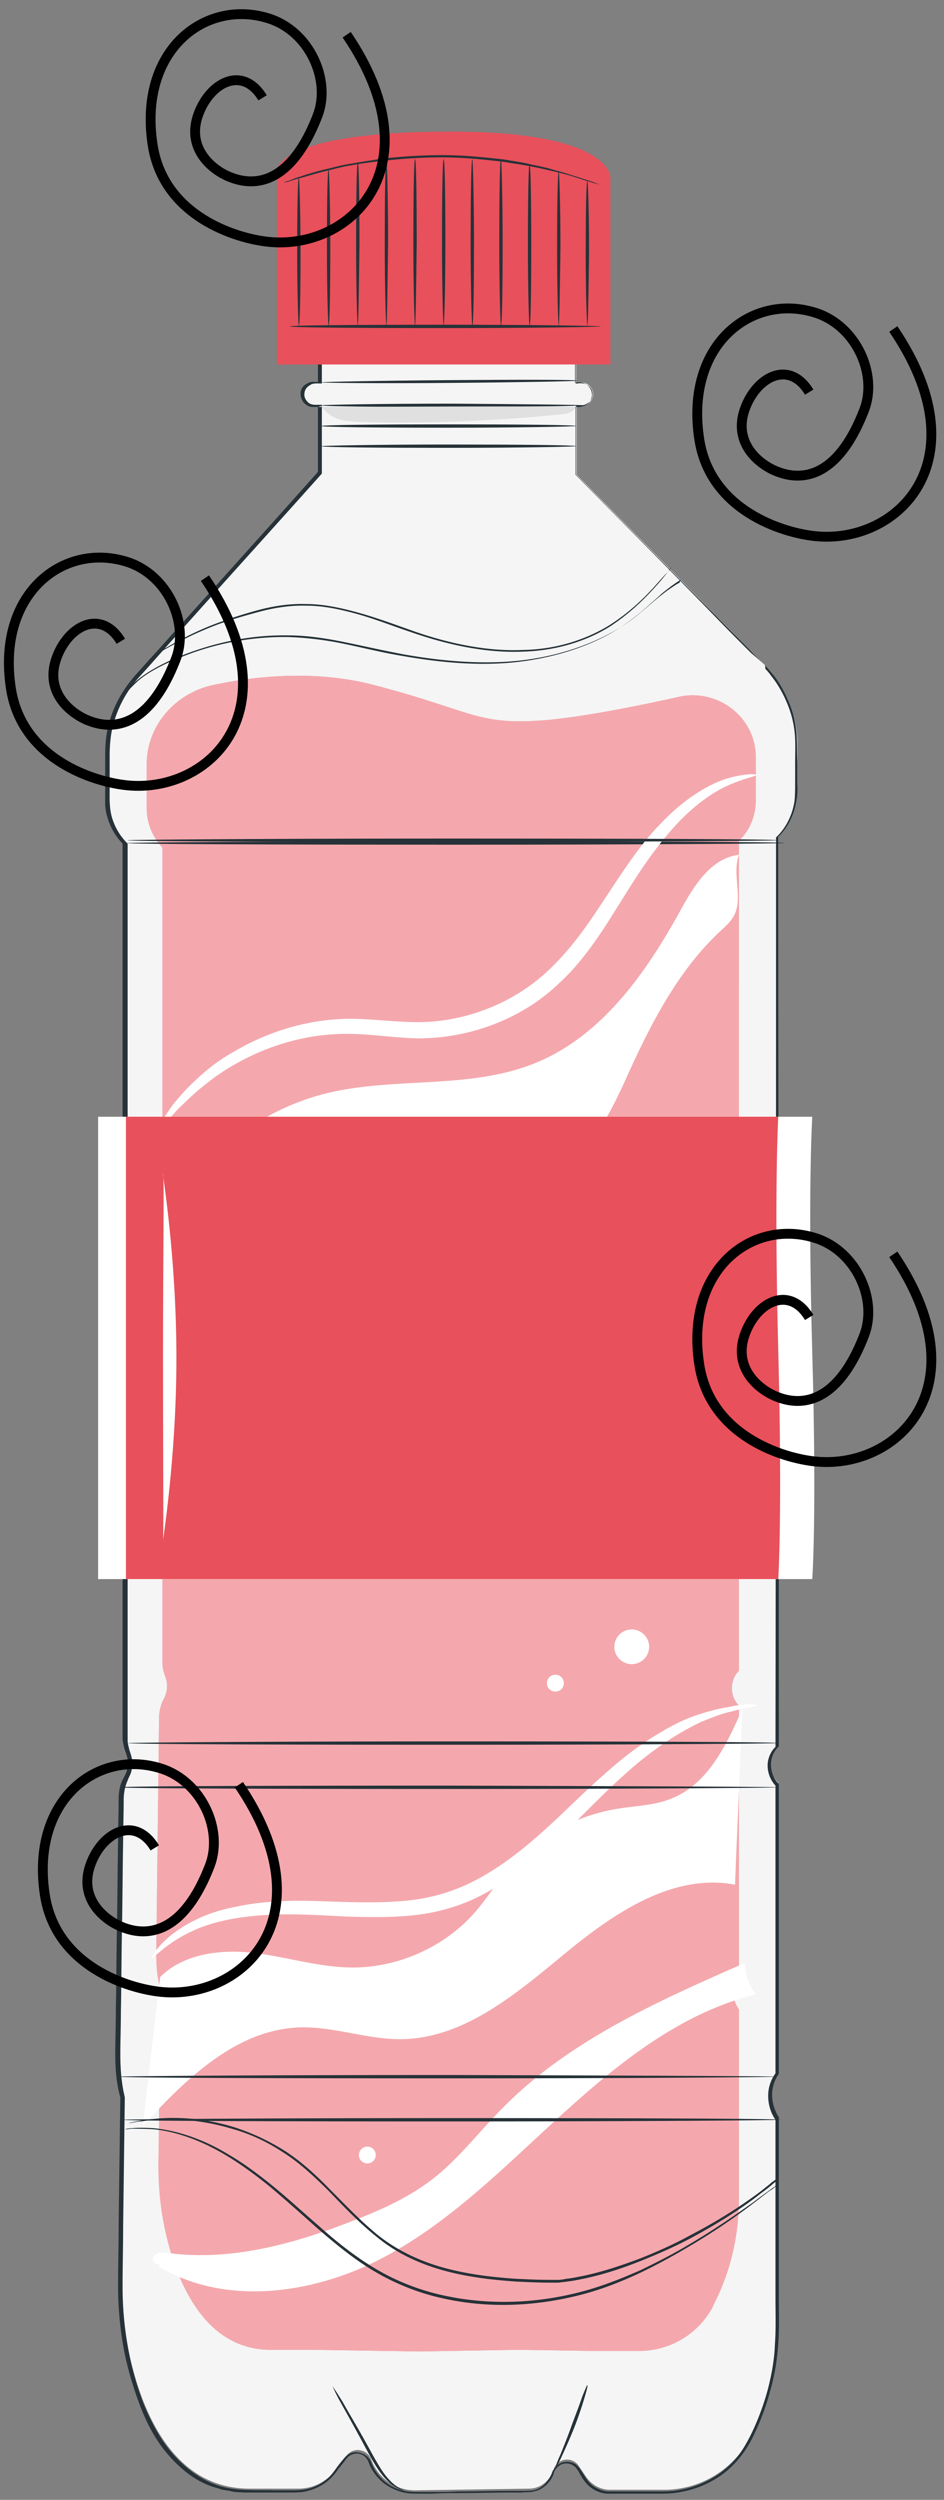 <svg width="96" height="254" viewBox="0 0 96 254" fill="none" xmlns="http://www.w3.org/2000/svg"><rect x="0" y="0" width="96" height="254" fill="#808080" stroke="none"/><path d="M77.777 67.572L58.65 48.235V41.24h.4c.57 0 1.142-.398 1.256-.967.114-.74-.457-1.422-1.2-1.422h-.513v-5.858l-25.976.171v5.63h-.514c-.571 0-1.142.398-1.256.967-.114.74.457 1.422 1.199 1.422h.57v6.768L13.893 68.766a11.449 11.449 0 00-2.912 7.62v4.835c0 1.65.628 3.242 1.827 4.38v90.824c0 .512.114 1.024.343 1.536a2.909 2.909 0 01-.172 2.388c-.342.683-.57 1.422-.57 2.161l-.286 26.275c0 1.365.114 2.73.514 4.038l-.228 18.768c-.058 3.071.285 6.085 1.084 9.043 1.427 5.403 4.625 12.227 11.875 12.227h4.967a4.71 4.71 0 003.768-1.877l1.142-1.478c.685-.91 2.112-.683 2.512.398a4.73 4.73 0 004.567 3.128l11.475-.171c1.2 0 2.17-.853 2.512-1.99.4-1.138 1.942-1.308 2.57-.285l.685 1.024c.57.853 1.484 1.365 2.455 1.365h5.537c3.54 0 6.851-1.934 8.564-5.005.057-.057.057-.113.114-.17 1.941-3.64 2.912-7.735 2.912-11.83v-20.986a3.917 3.917 0 010-4.549v-29.29a2.726 2.726 0 01-.114-3.753l.114-.114V84.974l.114-.113a6.234 6.234 0 001.827-4.38v-4.89c0-2.958-1.199-5.858-3.311-8.02z" fill="#F5F5F5"/><path d="M68.984 70.813c3.94-.91 7.821 1.99 7.878 6.029v4.493c0 1.478-.57 2.957-1.598 3.98l-.114.114v84.342l-.115.114c-.856.966-.799 2.502.115 3.412v26.73a3.674 3.674 0 000 4.151v19.166c0 3.754-.857 7.508-2.57 10.806 0 .057-.056.114-.056.171-1.485 2.843-4.397 4.55-7.537 4.55h-4.91l-7.364-.114-10.162.17-10.62-.17h-4.395c-6.394 0-9.249-6.199-10.505-11.147-.685-2.673-.97-5.46-.913-8.247l.228-17.118c-.343-1.194-.457-2.446-.457-3.697l.286-24c0-.682.171-1.365.514-1.99.342-.683.4-1.479.114-2.218-.172-.455-.286-.91-.286-1.365V86.112a5.774 5.774 0 01-1.598-3.981v-4.493c0-3.867 2.854-7.166 6.68-8.02 3.939-.852 10.276-1.648 16.499 0 10.219 2.674 10.39 4.153 17.698 3.527 4.053-.398 9.363-1.479 13.188-2.332z" fill="#E8505B"/><path opacity=".5" d="M68.984 70.813c3.94-.91 7.821 1.99 7.878 6.029v4.493c0 1.478-.57 2.957-1.598 3.98l-.114.114.114 51.812-.114 32.53-.115.114c-.856.966-.799 2.502.115 3.412v26.73a3.674 3.674 0 000 4.151v19.166c0 3.754-.857 7.508-2.57 10.806 0 .057-.056.114-.056.171-1.485 2.843-4.397 4.55-7.537 4.55h-4.91l-7.364-.114-10.162.17-10.62-.17h-4.395c-6.394 0-9.249-6.199-10.505-11.147-.685-2.673-.97-5.46-.913-8.247l.228-17.118c-.343-1.194-.457-2.446-.457-3.697l.286-24c0-.682.171-1.365.514-1.99.342-.683.4-1.479.114-2.218-.172-.455-.286-.91-.286-1.365V86.112a5.774 5.774 0 01-1.598-3.981v-4.493c0-3.867 2.854-7.166 6.68-8.02 3.939-.852 10.276-1.648 16.499 0 10.219 2.674 10.39 4.153 17.698 3.527 4.053-.398 9.363-1.479 13.188-2.332z" fill="#fff"/><path d="M79.831 85.657c0 .057-14.958.17-33.455.17-18.498 0-33.455-.056-33.455-.17 0-.057 14.957-.17 33.455-.17 18.44 0 33.455.056 33.455.17z" fill="#263238"/><path d="M16.574 124.614c3.197-6.711 9.592-11.886 16.9-13.592 6.85-1.593 14.272-.342 20.838-2.958 6.85-2.729 11.36-9.156 14.9-15.583 1.37-2.502 3.083-5.289 5.938-5.63-.743 1.99.456 4.38-.514 6.2-.343.625-.914 1.137-1.427 1.591-4.111 3.868-6.794 8.929-9.135 14.048-1.427 3.128-2.855 6.483-5.538 8.701-1.94 1.593-4.396 2.503-6.85 2.958-6.338 1.137-13.132-.398-19.126 1.877-4.625 1.706-8.164 5.516-10.62 9.782-2.454 4.265-3.824 8.985-5.252 13.706" fill="#fff"/><path d="M76.92 78.718c0 .171-1.028.285-2.741 1.024-1.713.74-3.94 2.275-6.109 4.834-1.084 1.251-2.17 2.73-3.254 4.38-1.085 1.649-2.17 3.469-3.425 5.402-1.256 1.877-2.684 3.868-4.568 5.574-1.827 1.763-4.11 3.185-6.622 4.151a21.476 21.476 0 01-7.708 1.422c-2.512-.057-4.852-.455-7.022-.455-4.339-.057-8.22 1.251-11.132 2.844a22.05 22.05 0 00-3.711 2.502c-1.028.796-1.827 1.65-2.512 2.275-1.256 1.365-1.884 2.218-1.998 2.161-.058-.057.056-.284.285-.739.228-.455.628-1.081 1.199-1.877.628-.739 1.37-1.649 2.398-2.559 1.027-.967 2.226-1.934 3.768-2.787 2.968-1.763 7.022-3.298 11.703-3.355 2.341 0 4.682.341 7.023.341 2.34 0 4.795-.455 7.079-1.365a19.124 19.124 0 006.108-3.81c1.713-1.593 3.14-3.413 4.397-5.233 1.255-1.82 2.397-3.64 3.54-5.289 1.141-1.65 2.283-3.185 3.539-4.436 2.398-2.56 4.91-4.038 6.737-4.606 1.94-.57 3.025-.455 3.025-.399zM16.289 200.879c2.398-2.388 6.166-2.843 9.534-2.445 3.368.398 6.68 1.478 10.048 1.478 4.681 0 9.363-2.104 12.446-5.63 1.142-1.308 2.055-2.787 3.197-4.152 2.797-3.298 6.794-5.573 11.076-6.312 1.94-.342 3.939-.342 5.709-1.081 3.71-1.479 5.595-5.46 7.193-9.099-.228 5.971-.514 11.886-.742 17.857-6.337-1.194-12.332 2.901-17.298 6.996-4.968 4.094-10.334 8.701-16.785 8.701-3.426 0-6.794-1.308-10.22-1.194-6.45.227-11.589 5.289-15.928 10.009" fill="#fff"/><path d="M76.92 173.297c0 .114-.971.171-2.627.626-.856.17-1.827.568-2.968 1.023a26.94 26.94 0 00-3.597 2.048c-1.256.853-2.626 1.877-3.94 3.071-1.37 1.194-2.74 2.559-4.224 4.038-1.484 1.478-3.026 3.014-4.796 4.493-1.77 1.478-3.71 2.9-5.937 4.038-2.227 1.137-4.625 1.763-6.965 1.99-2.341.228-4.568.171-6.623.114-2.055-.114-4.053-.228-5.88-.228s-3.483.114-5.024.342c-1.485.227-2.855.568-3.997 1.023a14.999 14.999 0 00-2.74 1.422c-1.427.967-2.055 1.706-2.17 1.649-.056-.056.4-.966 1.77-2.161A13.267 13.267 0 0120 195.022c1.142-.568 2.569-1.023 4.11-1.308 1.599-.341 3.312-.512 5.196-.569 1.884-.056 3.882.057 5.937.114s4.225.057 6.394-.17a18.767 18.767 0 006.395-1.877c2.055-1.024 3.939-2.389 5.594-3.754 1.713-1.422 3.255-2.9 4.739-4.322 1.484-1.422 2.969-2.787 4.396-3.981s2.854-2.218 4.225-3.014c1.37-.853 2.683-1.479 3.882-1.877 1.199-.398 2.284-.683 3.14-.796 1.941-.455 2.912-.285 2.912-.171zM16.118 230.283c6.737 4.038 15.586 2.843 22.55-.74 6.966-3.583 12.56-9.327 18.384-14.616 5.823-5.289 12.16-10.408 19.81-12.284a5.84 5.84 0 01-1.141-3.185c-8.792 3.867-17.813 7.848-24.55 14.673-2.34 2.332-4.338 5.005-6.965 7.109-2.512 1.99-5.423 3.298-8.392 4.436-5.937 2.332-12.389 4.095-18.726 3.242-.514-.057-1.084-.114-1.427.284-.342.398.228 1.137.571.739M66.015 167.325c0 .967-.799 1.763-1.77 1.763-.97 0-1.77-.796-1.77-1.763 0-.967.8-1.763 1.77-1.763.971 0 1.77.796 1.77 1.763zM57.337 171.022c0 .512-.4.853-.856.853a.84.84 0 01-.857-.853c0-.512.4-.853.857-.853.514 0 .856.398.856.853z" fill="#fff"/><path d="M37.356 219.818a.855.855 0 00.856-.853.855.855 0 00-.856-.853.855.855 0 00-.857.853c0 .471.384.853.857.853z" fill="#fff"/><path d="M79.146 181.6c0 .057-15.015.171-33.512.171-18.498 0-33.513-.057-33.513-.171 0-.114 15.015-.17 33.513-.17 18.497.056 33.512.113 33.512.17zM78.975 211.003c0 .057-14.958.171-33.455.171-18.498 0-33.456-.057-33.456-.171 0-.057 14.958-.17 33.456-.17 18.497.056 33.455.113 33.455.17zM79.374 215.382c0 .057-14.958.171-33.455.171s-33.455-.057-33.455-.171c0-.057 14.958-.17 33.455-.17s33.455.057 33.455.17zM79.146 177.108c0 .057-14.786.17-33.056.17-18.269 0-33.055-.057-33.055-.17 0-.057 14.786-.171 33.055-.171 18.212 0 33.056.057 33.056.171zM41.067 253.032s-.172 0-.514-.17c-.286-.114-.742-.398-1.142-.797-.913-.853-1.656-2.274-2.512-3.867-.856-1.592-1.656-3.014-2.227-4.038a18.698 18.698 0 01-.856-1.706s.4.569 1.028 1.592c.57 1.024 1.427 2.446 2.283 3.982.857 1.535 1.599 3.014 2.398 3.867.8.91 1.542 1.08 1.542 1.137zM59.735 242.34c.057 0-.057.512-.285 1.251-.229.796-.571 1.82-1.028 3.014a61.418 61.418 0 01-1.256 2.901c-.342.739-.57 1.194-.628 1.137-.057 0 .115-.511.457-1.251.343-.853.742-1.82 1.142-2.957.4-1.081.8-2.104 1.085-2.958.285-.682.456-1.137.513-1.137zM78.975 222.093s-.057.057-.171.114a1.556 1.556 0 01-.457.341c-.4.285-.97.74-1.713 1.308a64.442 64.442 0 01-6.622 4.436 62.26 62.26 0 01-4.853 2.616c-1.827.854-3.768 1.65-5.938 2.219-4.338 1.137-9.362 1.535-14.444.341-2.512-.569-4.91-1.593-6.965-2.844-2.055-1.251-3.882-2.787-5.595-4.265-1.655-1.479-3.254-2.901-4.738-4.152-1.542-1.251-3.026-2.332-4.453-3.185-2.912-1.763-5.538-2.502-7.422-2.673-.914-.057-1.656-.057-2.17-.057-.228 0-.4.057-.57.057h-.172s.057 0 .171-.057c.115 0 .343-.057.571-.057.514-.056 1.256-.056 2.17 0 1.884.171 4.624.854 7.536 2.617 1.484.853 2.969 1.933 4.51 3.184 1.542 1.252 3.083 2.673 4.796 4.152 1.655 1.479 3.482 2.957 5.538 4.209a23.139 23.139 0 006.908 2.786c5.024 1.138 9.99.797 14.272-.341 2.17-.569 4.11-1.365 5.938-2.161 1.77-.853 3.425-1.706 4.852-2.559 2.912-1.706 5.139-3.299 6.68-4.379.742-.569 1.313-.967 1.77-1.308.171-.114.343-.228.457-.342.057.057.114 0 .114 0z" fill="#263238"/><path d="M79.146 221.411l-.114.114a2.48 2.48 0 01-.4.341c-.17.171-.4.341-.685.569-.285.227-.628.455-.97.739-1.484 1.138-3.711 2.616-6.68 4.209-1.484.796-3.14 1.535-4.967 2.275-1.827.739-3.825 1.421-5.994 1.876-.571.114-1.085.228-1.656.285-.285.057-.57.057-.856.114h-.857c-1.141 0-2.34-.057-3.54-.114-2.397-.171-4.91-.455-7.364-1.138-2.455-.682-4.739-1.763-6.623-3.298-1.884-1.479-3.482-3.185-5.024-4.778-1.541-1.535-3.082-2.957-4.738-3.981-1.656-1.08-3.311-1.819-4.91-2.274-3.14-.967-5.88-1.081-7.764-.967-.457 0-.857.057-1.256.113-.343.057-.628.057-.914.114-.228.057-.4.057-.57.114h-.172s.97-.284 2.855-.455c1.826-.171 4.624-.114 7.821.853a22.578 22.578 0 014.967 2.275c1.656 1.024 3.254 2.445 4.796 4.038 1.541 1.535 3.14 3.242 4.967 4.72 1.884 1.479 4.11 2.56 6.565 3.242 2.455.682 4.91.967 7.308 1.137 1.198.057 2.34.114 3.54.114h.856c.285 0 .57-.057.856-.114.57-.056 1.085-.17 1.656-.284 2.17-.455 4.11-1.137 5.937-1.82 1.827-.739 3.483-1.479 4.91-2.275 2.969-1.535 5.195-3.014 6.68-4.095.4-.284.685-.511.97-.739.286-.227.514-.398.685-.569.171-.113.343-.227.457-.341.171.057.228 0 .228 0zM79.089 85.373c0 .057-14.787.17-33.056.17s-33.055-.056-33.055-.17c0-.057 14.786-.17 33.055-.17 18.27 0 33.056.056 33.056.17zM69.27 58.87l-.514.342c-.343.227-.8.568-1.428 1.08-.57.512-1.256 1.137-2.112 1.877-.856.682-1.884 1.479-3.083 2.161-2.398 1.365-5.595 2.445-9.249 2.9-3.654.456-7.707.171-11.875-.568-2.112-.342-4.11-.853-6.051-1.251a33.284 33.284 0 00-5.652-.683 27.893 27.893 0 00-9.535 1.536c-2.569.91-4.624 1.933-5.766 2.957-.57.512-.97.967-1.256 1.251l-.342.512s.057-.227.285-.512c.229-.341.628-.796 1.2-1.308 1.198-1.024 3.196-2.104 5.822-3.014 2.627-.91 5.88-1.65 9.592-1.593 1.827 0 3.768.285 5.709.683 1.94.398 3.94.853 6.051 1.251 4.168.74 8.164 1.024 11.818.626 3.597-.398 6.794-1.479 9.192-2.787 2.455-1.308 3.996-2.957 5.195-3.867.628-.512 1.085-.797 1.427-1.024.172-.114.286-.17.4-.227.114-.285.171-.342.171-.342z" fill="#263238"/><path d="M68.242 57.676s0 .057-.057.114c-.058.114-.172.227-.286.341-.228.285-.57.74-1.085 1.308-.97 1.08-2.454 2.673-4.681 4.152-2.227 1.422-5.31 2.502-8.85 2.616-3.539.17-7.364-.569-11.189-1.877-1.884-.625-3.768-1.365-5.538-1.877-1.827-.511-3.596-.91-5.366-.91-1.713-.056-3.369.228-4.853.626-1.484.398-2.855.796-4.11 1.251-2.456.91-4.34 1.934-5.653 2.673-.628.341-1.084.683-1.37.967-.285.284-.4.455-.4.455s.115-.17.343-.455c.286-.284.742-.626 1.37-1.024 1.256-.739 3.14-1.82 5.595-2.73a50.194 50.194 0 014.11-1.308c1.485-.398 3.14-.682 4.91-.625 1.77 0 3.597.398 5.424.91 1.827.512 3.654 1.194 5.595 1.877 3.768 1.308 7.593 2.047 11.076 1.876 3.482-.056 6.508-1.137 8.735-2.502 2.226-1.422 3.71-2.957 4.681-4.038.514-.569.856-.967 1.142-1.251.114-.114.228-.228.285-.341.115-.228.172-.228.172-.228z" fill="#263238"/><path d="M77.776 67.572s.286.284.8.91c.513.625 1.198 1.649 1.77 3.128.285.739.513 1.592.627 2.616.114.967.057 2.047.114 3.241v1.82c0 .626.057 1.308-.057 1.934a6.547 6.547 0 01-1.884 3.81v-.056c0 18.711.057 51.014.057 92.417v.057l-.057.057a2.49 2.49 0 00-.742 1.763c0 .682.228 1.421.742 1.933l.057.057V210.719a3.706 3.706 0 00-.685 2.104c0 .796.229 1.593.685 2.275V233.411c0 1.536.057 3.128-.057 4.72-.114 1.593-.342 3.128-.799 4.721-.4 1.535-.97 3.071-1.656 4.493a11.417 11.417 0 01-1.256 2.104 10.087 10.087 0 01-1.712 1.763 10.089 10.089 0 01-4.51 1.99c-.8.171-1.656.171-2.512.171H61.734a3.12 3.12 0 01-2.227-1.194c-.285-.341-.457-.683-.685-1.081-.114-.17-.228-.341-.343-.455-.17-.113-.285-.227-.513-.284-.343-.114-.8-.057-1.085.171a1.32 1.32 0 00-.4.398c-.114.17-.171.341-.228.568-.343.797-1.085 1.479-1.941 1.65-.457.113-.857.057-1.313.113h-1.256c-1.713 0-3.426.057-5.139.057-.856 0-1.712 0-2.569.057h-1.313c-.4 0-.856 0-1.313-.057-.856-.114-1.713-.512-2.398-1.023-.685-.569-1.256-1.309-1.541-2.162-.171-.398-.514-.739-.914-.796-.4-.114-.913.057-1.198.341-.286.342-.571.74-.914 1.138-.285.398-.57.796-.97 1.137-.743.683-1.713 1.081-2.684 1.251-.514.057-.97.057-1.484.057h-4.453c-.514-.056-.97 0-1.485-.17l-.742-.114c-.228-.057-.457-.171-.742-.227-1.941-.569-3.54-1.877-4.853-3.413-1.313-1.535-2.226-3.355-2.911-5.232-.685-1.877-1.256-3.81-1.599-5.801a35.823 35.823 0 01-.514-6.028c0-2.048.057-4.038.057-6.086.057-4.436.115-8.815.172-13.137v.057c-.4-1.422-.514-2.901-.514-4.38 0-1.478.057-2.9.057-4.379.057-2.9.057-5.801.114-8.644.057-2.844.057-5.744.114-8.588 0-1.422.057-2.844.057-4.265 0-.74.115-1.479.457-2.105.171-.341.343-.625.4-.966.057-.342.114-.683.057-1.024-.057-.341-.171-.626-.286-.967-.114-.341-.17-.682-.228-1.081v-2.104-4.208-8.304-16.265-60.171l.057.114a6.303 6.303 0 01-1.598-2.73 4.772 4.772 0 01-.229-1.536V79.97v-3.071c0-1.024.057-2.048.286-3.014.456-1.991 1.484-3.81 2.797-5.29 1.313-1.478 2.626-2.9 3.882-4.322a4022.261 4022.261 0 0014.673-16.322V41.24l.114.114h-.685c-.229 0-.457-.114-.628-.228-.4-.284-.571-.74-.571-1.137 0-.455.285-.853.685-1.024.171-.114.4-.17.628-.17h.57l-.113.113v-5.744h.114c9.82-.057 18.383-.114 25.976-.114h.057V38.908l-.057-.057h.685c.229.057.457.114.628.285.343.284.514.739.457 1.137-.057.398-.342.74-.685.91-.171.114-.343.114-.514.17h-.514l.057-.056v6.995-.057c6.223 6.313 11.019 11.147 14.216 14.446 1.599 1.649 2.855 2.9 3.654 3.696.97.797 1.37 1.195 1.37 1.195L76.52 66.32c-.8-.853-2.055-2.047-3.654-3.696-3.254-3.242-8.05-8.076-14.272-14.389V41.183h.057c.342 0 .685.057 1.027-.17.286-.171.571-.456.571-.797a1.095 1.095 0 00-.4-1.023c-.17-.114-.342-.228-.57-.228-.172-.057-.457 0-.685 0h-.058v-.057-5.8l.058.056c-7.593.057-16.157.114-25.977.17l.114-.113v5.744h-.114c-.4 0-.8-.057-1.085.17-.342.171-.57.512-.57.854-.058.398.17.739.456.967.343.227.742.17 1.2.17h.113v6.995C28.107 53.297 23.197 58.7 18.06 64.444c-1.313 1.421-2.57 2.9-3.882 4.322a11.66 11.66 0 00-2.74 5.175c-.229.967-.286 1.99-.286 2.958v3.07c0 1.025-.057 2.048.228 3.072.286.967.8 1.877 1.542 2.616l.057.057v91.109c0 .341.114.683.171.967.114.341.229.682.286 1.024.057.341 0 .739-.058 1.08-.057.342-.285.683-.4 1.024-.285.626-.399 1.308-.399 1.99 0 1.422-.057 2.844-.057 4.266-.057 2.844-.057 5.687-.114 8.588-.057 2.843-.057 5.744-.114 8.644 0 1.422-.057 2.901-.057 4.379 0 1.422.114 2.901.456 4.323-.057 4.322-.114 8.701-.17 13.137 0 2.047-.058 4.038-.058 6.085 0 1.991.171 4.038.514 5.972a31.49 31.49 0 001.541 5.744c.742 1.82 1.656 3.64 2.912 5.119 1.256 1.478 2.854 2.729 4.681 3.355 1.827.626 3.826.455 5.767.512h1.484c.514 0 .97 0 1.427-.057.914-.114 1.827-.512 2.512-1.137.343-.285.628-.683.914-1.081.285-.398.57-.739.913-1.137.4-.399.97-.569 1.485-.399.513.114.97.512 1.141.967.286.796.8 1.479 1.428 1.991a4.584 4.584 0 002.283.967c.4.057.857.056 1.256.056h1.313c.857 0 1.713.001 2.57-.056 1.712 0 3.425-.057 5.138-.057h1.256c.4 0 .856 0 1.256-.057.799-.171 1.427-.796 1.77-1.536.114-.17.114-.398.285-.568.114-.228.285-.398.457-.512.4-.285.856-.341 1.313-.228.228.057.456.171.628.342.171.17.285.341.4.511.228.342.456.74.684 1.024.457.626 1.256 1.024 2.056 1.081h4.91c.856 0 1.655 0 2.455-.171a9.998 9.998 0 004.338-1.934c.628-.511 1.2-1.08 1.656-1.706.457-.625.856-1.365 1.199-2.047a26.102 26.102 0 001.656-4.436c.4-1.536.685-3.071.742-4.664.114-1.535.057-3.128.057-4.663v-18.199.056c-.514-.739-.742-1.592-.742-2.445 0-.853.285-1.649.742-2.275V181.43l.057.057c-.571-.569-.856-1.365-.856-2.105 0-.739.342-1.478.856-1.933l-.057.057c.057-41.346.057-73.65.057-92.418 1.085-1.023 1.713-2.445 1.884-3.753.057-.683.057-1.308.057-1.934v-1.82c0-1.194.057-2.275-.057-3.242a10.513 10.513 0 00-.628-2.559c-.57-1.478-1.256-2.502-1.77-3.128a4.328 4.328 0 00-.57-.682c0-.285-.058-.398-.058-.398z" fill="#263238"/><path d="M58.707 38.68c0 .057-5.823.171-13.016.228-7.194.057-13.017 0-13.017-.057s5.823-.17 13.017-.227c7.193-.057 13.016-.057 13.016.056zM59.335 41.183c0 .057-5.994.17-13.302.17-7.364 0-13.359-.056-13.359-.17 0-.057 5.995-.17 13.36-.17 7.364.056 13.301.113 13.301.17zM58.593 43.287c0 .057-5.823.171-12.96.171-7.136 0-12.959-.057-12.959-.17 0-.114 5.823-.171 12.96-.171 7.193 0 12.96.057 12.96.17zM58.593 45.335c0 .057-5.823.17-12.96.17-7.136 0-12.959-.056-12.959-.17 0-.057 5.823-.17 12.96-.17 7.193 0 12.96.056 12.96.17z" fill="#263238"/><path d="M32.674 41.24c.4.682 1.085 1.137 1.827 1.365.742.227 1.542.227 2.34.284 6.795.17 13.588-.114 20.325-.796.571-.057 1.2-.228 1.37-.74-1.084-.056-2.169-.056-3.254-.056-6.451 0-12.96 0-19.41.057h-3.54" fill="#E0E0E0"/><path d="M28.164 37.032V17.354s-.171-3.981 17.698-3.981c16.271 0 16.214 4.607 16.214 4.607v19.052H28.164z" fill="#E8505B"/><path d="M30.39 33.108c-.056 0-.17-3.412-.17-7.564s.056-7.564.17-7.564c.058 0 .172 3.412.172 7.564 0 4.208-.057 7.564-.171 7.564zM33.416 33.108c-.057 0-.17-3.583-.17-7.962 0-4.436.056-7.962.17-7.962.058 0 .172 3.582.172 7.962 0 4.379-.057 7.962-.172 7.962zM36.385 33.108c-.057 0-.17-3.697-.17-8.304 0-4.55.056-8.303.17-8.303.115 0 .172 3.697.172 8.303-.057 4.607-.114 8.304-.172 8.304zM39.297 33.108c-.057 0-.171-3.81-.171-8.474s.057-8.474.171-8.474c.057 0 .171 3.81.171 8.474-.057 4.663-.114 8.474-.171 8.474zM42.209 33.108c-.058 0-.172-3.81-.172-8.474s.057-8.474.172-8.474c.114 0 .17 3.81.17 8.474-.056 4.663-.113 8.474-.17 8.474zM45.12 33.108c-.057 0-.171-3.81-.171-8.474s.057-8.474.171-8.474c.114 0 .171 3.81.171 8.474 0 4.663-.114 8.474-.17 8.474zM48.032 33.108c-.057 0-.172-3.81-.172-8.474s.057-8.474.172-8.474c.057 0 .17 3.81.17 8.474 0 4.663-.056 8.474-.17 8.474zM50.943 33.108c-.057 0-.17-3.81-.17-8.474s.056-8.474.17-8.474c.058 0 .172 3.81.172 8.474 0 4.663-.058 8.474-.172 8.474zM53.855 33.108c-.057 0-.171-3.64-.171-8.19 0-4.55.057-8.19.171-8.19.114 0 .171 3.64.171 8.19 0 4.55-.057 8.19-.171 8.19zM56.824 33.108c-.057 0-.171-3.526-.171-7.848 0-4.323.057-7.849.17-7.849.058 0 .172 3.526.172 7.849-.057 4.322-.114 7.848-.171 7.848zM59.736 33.108c-.058 0-.172-3.299-.172-7.394 0-4.094.057-7.393.172-7.393.057 0 .17 3.299.17 7.393-.056 4.095-.113 7.394-.17 7.394z" fill="#263238"/><path d="M60.934 18.72s-.114 0-.342-.058c-.229-.057-.514-.17-.914-.284-.4-.114-.856-.284-1.427-.455-.57-.17-1.199-.341-1.941-.512a78.424 78.424 0 00-2.34-.512c-.857-.17-1.77-.284-2.741-.455-1.941-.227-4.054-.455-6.337-.455-2.227 0-4.396.17-6.337.398-.971.114-1.884.228-2.74.398-.857.114-1.656.342-2.341.512-.743.171-1.37.342-1.942.512-.57.17-1.027.285-1.427.398-.4.114-.685.228-.913.285-.229.056-.343.056-.343.056s.114-.056.286-.113c.228-.057.513-.17.913-.341.4-.114.856-.285 1.427-.455a30.71 30.71 0 011.941-.512c.743-.17 1.485-.398 2.398-.512.857-.17 1.77-.284 2.74-.455a55.055 55.055 0 016.395-.398c2.283 0 4.396.227 6.394.455.97.17 1.884.284 2.74.512.857.17 1.656.34 2.341.568.742.171 1.37.398 1.941.57.571.17 1.028.34 1.427.454.343.114.685.227.914.341.114 0 .228.057.228.057zM61.106 33.164c0 .057-7.08.171-15.815.171-8.734 0-15.814-.057-15.814-.17 0-.114 7.08-.171 15.814-.171 8.735 0 15.815.114 15.815.17z" fill="#263238"/><path d="M82.603 113.468H9.978V160.445h72.625s.467-6.395 0-22.991c-.468-16.596 0-23.986 0-23.986z" fill="#fff"/><path d="M79.146 113.468h-66.34v46.976h66.34s.427-6.598 0-23.194 0-23.782 0-23.782z" fill="#E8505B"/><path d="M16.577 156.674c.07 0 0-8.361 0-18.711 0-10.351.139-18.711 0-18.711-.07 0 1.363 8.36 1.363 18.711 0 10.293-1.433 18.711-1.363 18.711z" fill="#fff"/><path d="M90.845 33.43c9.045 13.322.493 21.874-7.895 21.051-3.355-.329-10.734-2.611-11.841-9.867-1.48-9.704 5.427-14.884 11.841-12.829 4.125 1.322 6.332 6.25 4.934 9.868-3.11 8.05-7.4 6.825-8.88 6.25-1.84-.716-4.441-2.878-3.29-6.25 1.144-3.35 4.523-5.18 6.579-1.809M24.294 181.342c9.046 13.322.494 21.874-7.894 21.051-3.355-.329-10.734-2.611-11.841-9.867-1.48-9.704 5.427-14.884 11.841-12.829 4.125 1.322 6.332 6.251 4.934 9.868-3.11 8.05-7.4 6.826-8.881 6.25-1.84-.715-4.44-2.878-3.29-6.25 1.145-3.35 4.523-5.18 6.58-1.809M35.256 3.528c9.046 13.322.493 21.874-7.894 21.05-3.355-.328-10.735-2.61-11.841-9.867C14.04 5.008 20.947-.172 27.36 1.883c4.125 1.321 6.333 6.25 4.935 9.868-3.11 8.05-7.401 6.825-8.881 6.25-1.84-.716-4.44-2.879-3.29-6.25 1.145-3.35 4.523-5.18 6.579-1.81M90.845 127.448c9.045 13.323.493 21.875-7.895 21.052-3.355-.329-10.734-2.612-11.841-9.868-1.48-9.703 5.427-14.883 11.841-12.828 4.125 1.321 6.332 6.25 4.934 9.868-3.11 8.049-7.4 6.825-8.88 6.249-1.84-.715-4.441-2.878-3.29-6.249 1.144-3.351 4.523-5.181 6.579-1.809M20.84 58.744c9.046 13.322.494 21.874-7.893 21.051-3.356-.329-10.735-2.612-11.842-9.868-1.48-9.703 5.427-14.883 11.841-12.828 4.125 1.322 6.332 6.25 4.934 9.868-3.11 8.05-7.4 6.826-8.88 6.25-1.84-.716-4.441-2.878-3.29-6.25 1.144-3.35 4.523-5.18 6.579-1.809" stroke="#000"/></svg>

